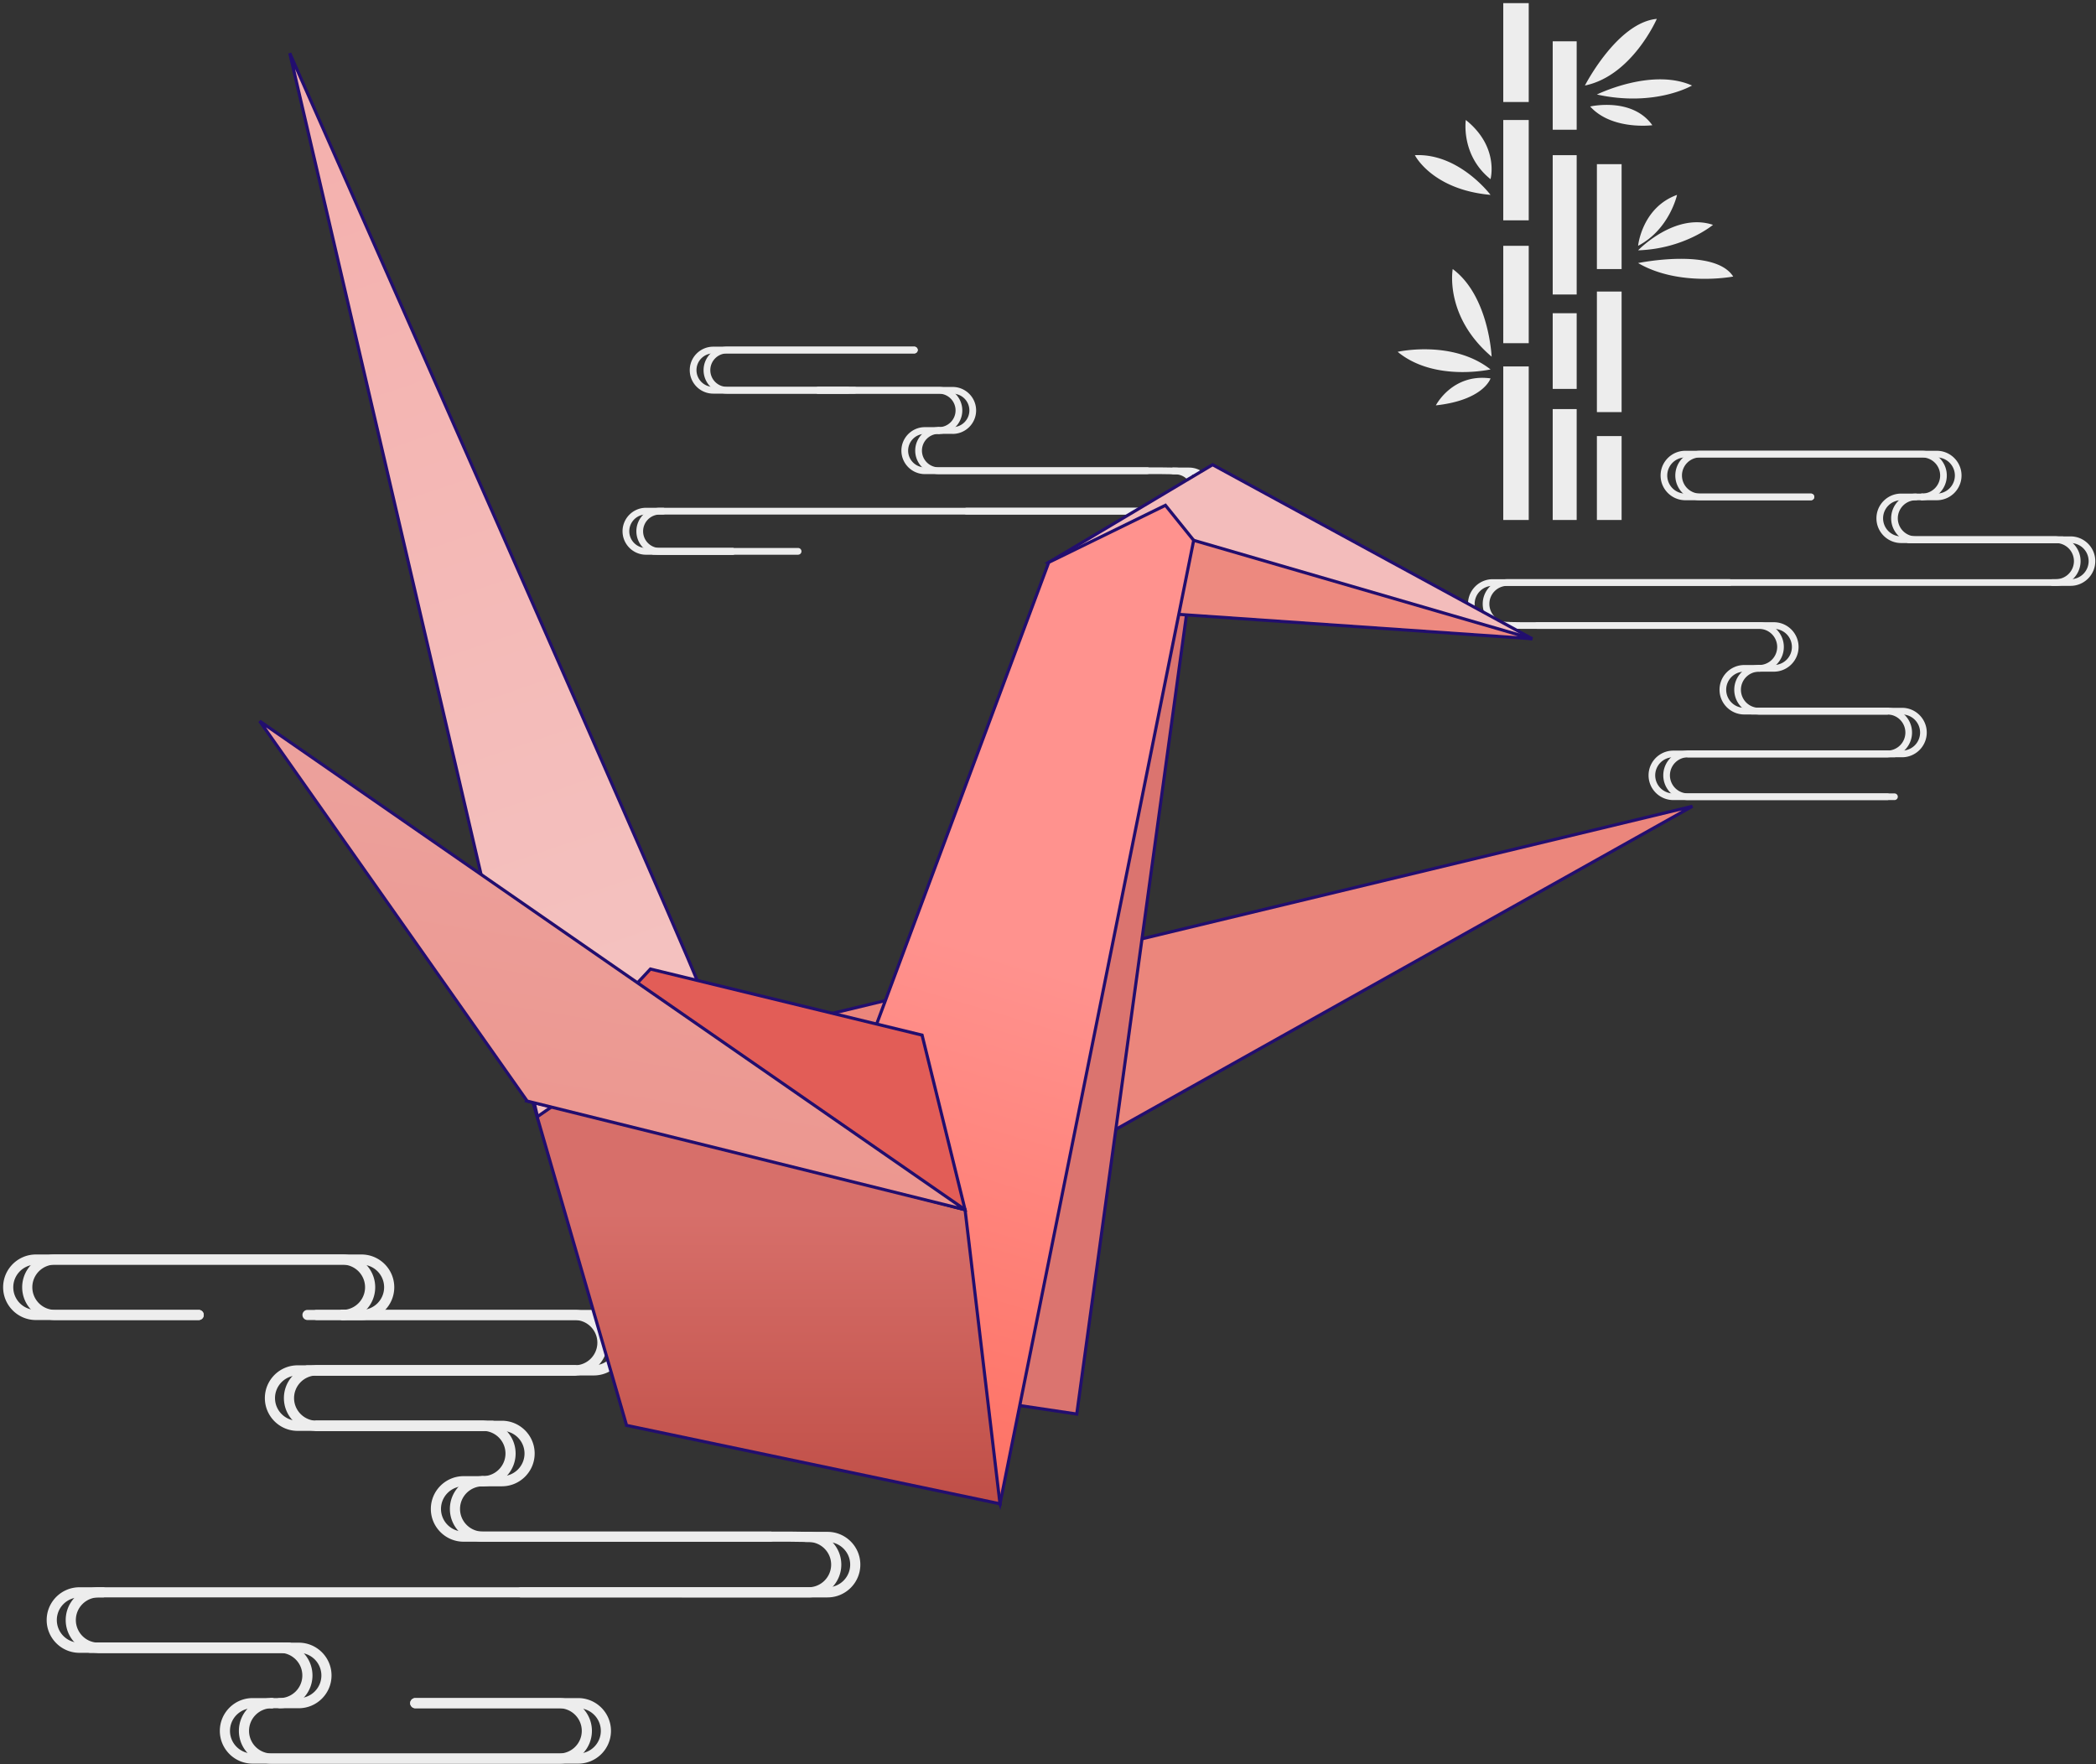 <svg xmlns="http://www.w3.org/2000/svg" width="670" height="564" fill="none"><rect width="100%" height="100%" fill="#333333" stroke="none"/><path fill="#EDEDED" d="M619.11 159.903h-4.705a1.064 1.064 0 0 1 0-2.125h4.705a5.784 5.784 0 0 0 5.779-5.779 5.784 5.784 0 0 0-5.779-5.779h-80.385a5.784 5.784 0 0 0-5.779 5.779 5.784 5.784 0 0 0 5.779 5.779h40.19a1.063 1.063 0 0 1 0 2.125h-40.19c-4.355 0-7.905-3.544-7.905-7.904 0-4.36 3.544-7.905 7.905-7.905h80.385c4.355 0 7.904 3.545 7.904 7.905s-3.544 7.904-7.904 7.904Z"/><path fill="#EDEDED" d="M614.404 159.903a1.063 1.063 0 0 1 0-2.125 5.784 5.784 0 0 0 5.779-5.779 5.784 5.784 0 0 0-5.779-5.779h-70.975a5.784 5.784 0 0 0-5.779 5.779 5.784 5.784 0 0 0 5.779 5.779h35.49a1.064 1.064 0 0 1 0 2.125h-35.49c-4.355 0-7.905-3.544-7.905-7.904 0-4.36 3.544-7.905 7.905-7.905h70.975c4.354 0 7.904 3.545 7.904 7.905s-3.544 7.904-7.904 7.904ZM661.868 187.27h-5.784a1.064 1.064 0 0 1 0-2.125h5.784a5.784 5.784 0 0 0 5.779-5.779 5.783 5.783 0 0 0-5.779-5.779h-51.737a1.064 1.064 0 0 1-1.063-1.063c0-.586.477-1.063 1.063-1.063h51.737c4.355 0 7.904 3.544 7.904 7.905 0 4.36-3.544 7.904-7.904 7.904Z"/><path fill="#EDEDED" d="M657.162 173.587H607.72c-4.355 0-7.905-3.545-7.905-7.905s3.545-7.904 7.905-7.904h6.683a1.063 1.063 0 0 1 0 2.125h-6.683a5.784 5.784 0 0 0-5.779 5.779 5.784 5.784 0 0 0 5.779 5.779h49.442a1.064 1.064 0 0 1 0 2.126Z"/><path fill="#EDEDED" d="M659.267 173.587h-46.84c-4.355 0-7.905-3.545-7.905-7.905s3.545-7.904 7.905-7.904a1.063 1.063 0 0 1 0 2.125 5.784 5.784 0 0 0-5.779 5.779 5.784 5.784 0 0 0 5.779 5.779h46.84a1.064 1.064 0 0 1 0 2.126Z"/><path fill="#EDEDED" d="M482.544 200.953h-5.385c-4.355 0-7.904-3.544-7.904-7.904 0-4.36 3.544-7.904 7.904-7.904h180.009a5.784 5.784 0 0 0 5.779-5.779 5.783 5.783 0 0 0-5.779-5.779h-47.032a1.064 1.064 0 0 1 0-2.126h47.032c4.355 0 7.904 3.544 7.904 7.905 0 4.36-3.544 7.904-7.904 7.904H477.159a5.784 5.784 0 0 0-5.779 5.779 5.784 5.784 0 0 0 5.779 5.779h5.385a1.064 1.064 0 0 1 0 2.125Z"/><path fill="#EDEDED" d="M603.289 228.386h-41.017c-4.355 0-7.905-3.544-7.905-7.905 0-4.36 3.544-7.904 7.905-7.904h4.743a5.784 5.784 0 0 0 5.779-5.779 5.784 5.784 0 0 0-5.779-5.779h-80.38l-4.787-.071c-4.344 0-7.888-3.544-7.888-7.904 0-4.361 3.544-7.905 7.904-7.905h70.975c.586 0 1.063.477 1.063 1.063s-.477 1.063-1.063 1.063h-70.975a5.783 5.783 0 0 0-5.779 5.779 5.784 5.784 0 0 0 5.779 5.779l4.788.071h80.369c4.355 0 7.904 3.544 7.904 7.904 0 4.36-3.544 7.904-7.904 7.904h-4.744a5.784 5.784 0 0 0-5.779 5.779 5.784 5.784 0 0 0 5.779 5.779h41.017c.586 0 1.063.477 1.063 1.063s-.477 1.063-1.063 1.063h-.005Z"/><path fill="#EDEDED" d="M562.31 214.702a1.064 1.064 0 0 1 0-2.125 5.784 5.784 0 0 0 5.779-5.779 5.784 5.784 0 0 0-5.779-5.779h-70.975a1.064 1.064 0 0 1 0-2.125h70.975c4.355 0 7.904 3.544 7.904 7.904 0 4.36-3.544 7.904-7.904 7.904Z"/><path fill="#EDEDED" d="M603.289 228.386h-45.723c-4.354 0-7.904-3.544-7.904-7.905 0-4.36 3.544-7.904 7.904-7.904h4.744a1.064 1.064 0 0 1 0 2.125h-4.744a5.784 5.784 0 0 0-5.779 5.779 5.784 5.784 0 0 0 5.779 5.779h45.723c.586 0 1.063.477 1.063 1.063s-.477 1.063-1.063 1.063Z"/><path fill="#EDEDED" d="M607.994 242.064h-68.411a1.064 1.064 0 0 1 0-2.126h68.411a5.784 5.784 0 0 0 5.779-5.779 5.784 5.784 0 0 0-5.779-5.779h-45.722a1.064 1.064 0 0 1 0-2.125h45.722c4.355 0 7.905 3.544 7.905 7.904 0 4.36-3.544 7.905-7.905 7.905Z"/><path fill="#EDEDED" d="M603.289 242.064h-63.706a1.064 1.064 0 0 1 0-2.126h63.706a5.784 5.784 0 0 0 5.779-5.779 5.784 5.784 0 0 0-5.779-5.779h-43.334a1.064 1.064 0 0 1 0-2.125h43.334c4.355 0 7.904 3.544 7.904 7.904 0 4.36-3.544 7.905-7.904 7.905Z"/><path fill="#EDEDED" d="M603.289 255.747h-68.411c-4.355 0-7.904-3.544-7.904-7.905 0-4.36 3.544-7.904 7.904-7.904h68.411a1.064 1.064 0 0 1 0 2.125h-68.411a5.784 5.784 0 0 0-5.779 5.779 5.784 5.784 0 0 0 5.779 5.779h68.411c.586 0 1.063.477 1.063 1.063s-.477 1.063-1.063 1.063Z"/><path fill="#EDEDED" d="M605.584 255.747h-66.001c-4.36 0-7.904-3.544-7.904-7.905 0-4.36 3.544-7.904 7.904-7.904h66.001a1.064 1.064 0 0 1 0 2.125h-66.001a5.784 5.784 0 0 0-5.779 5.779 5.784 5.784 0 0 0 5.779 5.779h66.001c.586 0 1.063.477 1.063 1.063s-.477 1.063-1.063 1.063ZM255.119 177.322h-48.615c-4.135 0-7.504-3.369-7.504-7.504 0-4.136 3.369-7.505 7.504-7.505h5.44c.591 0 1.073.482 1.073 1.074 0 .591-.482 1.074-1.073 1.074h-5.44a5.355 5.355 0 0 0-5.351 5.351 5.355 5.355 0 0 0 5.351 5.352h48.615c.592 0 1.074.482 1.074 1.074 0 .591-.482 1.073-1.074 1.073v.011Z"/><path fill="#EDEDED" d="M234.173 177.322h-25.225a1.075 1.075 0 0 1-1.074-1.073c0-.592.482-1.074 1.074-1.074h25.225c.591 0 1.073.482 1.073 1.074 0 .591-.482 1.073-1.073 1.073Z"/><path fill="#EDEDED" d="M234.172 177.322h-23.248c-4.135 0-7.504-3.368-7.504-7.504 0-4.136 3.369-7.505 7.504-7.505h169.158a5.355 5.355 0 0 0 5.351-5.351 5.355 5.355 0 0 0-5.351-5.352h-5.062a1.075 1.075 0 0 1-1.073-1.074c0-.591.482-1.073 1.073-1.073h5.062c4.135 0 7.504 3.368 7.504 7.504 0 4.136-3.369 7.505-7.504 7.505H210.924a5.355 5.355 0 0 0-5.351 5.351 5.355 5.355 0 0 0 5.351 5.352h23.248c.591 0 1.073.482 1.073 1.074 0 .591-.482 1.073-1.073 1.073Z"/><path fill="#EDEDED" d="M375.661 164.466h-66.696a1.075 1.075 0 0 1-1.074-1.074c0-.591.482-1.073 1.074-1.073h66.696a5.356 5.356 0 0 0 5.352-5.352 5.356 5.356 0 0 0-5.352-5.352l-4.497-.065h-75.521c-4.136 0-7.505-3.369-7.505-7.505 0-4.136 3.369-7.504 7.505-7.504h4.459c2.952 0 5.351-2.4 5.351-5.352a5.355 5.355 0 0 0-5.351-5.352h-38.547a1.075 1.075 0 0 1-1.074-1.073c0-.592.482-1.074 1.074-1.074h38.547c4.135 0 7.504 3.363 7.504 7.504 0 4.142-3.369 7.505-7.504 7.505h-4.459a5.356 5.356 0 0 0-5.352 5.352 5.355 5.355 0 0 0 5.352 5.351h75.538l4.497.066c4.125 0 7.488 3.369 7.488 7.505 0 4.135-3.369 7.504-7.505 7.504v-.011Z"/><path fill="#EDEDED" d="M366.755 151.544h-66.697c-4.135 0-7.504-3.369-7.504-7.504 0-4.136 3.369-7.505 7.504-7.505.592 0 1.074.482 1.074 1.074 0 .591-.482 1.073-1.074 1.073a5.357 5.357 0 0 0-5.352 5.352c0 2.953 2.4 5.352 5.352 5.352h66.697c.591 0 1.073.482 1.073 1.074 0 .591-.482 1.073-1.073 1.073v.011Z"/><path fill="#EDEDED" d="M304.517 138.688h-4.458a1.075 1.075 0 0 1-1.074-1.074c0-.591.482-1.073 1.074-1.073h4.458c2.953 0 5.352-2.4 5.352-5.352a5.356 5.356 0 0 0-5.352-5.352H261.55a1.075 1.075 0 0 1-1.073-1.073c0-.592.482-1.074 1.073-1.074h42.967c4.136 0 7.505 3.363 7.505 7.504 0 4.142-3.369 7.505-7.505 7.505v-.011Z"/><path fill="#EDEDED" d="M270.955 125.826h-42.967c-4.136 0-7.505-3.368-7.505-7.504 0-4.136 3.369-7.505 7.505-7.505h64.286c.592 0 1.074.482 1.074 1.074 0 .592-.482 1.074-1.074 1.074h-64.286a5.355 5.355 0 0 0-5.352 5.351 5.356 5.356 0 0 0 5.352 5.352h42.967c.592 0 1.074.482 1.074 1.074 0 .591-.482 1.073-1.074 1.073v.011Z"/><path fill="#EDEDED" d="M273.129 125.826h-40.721c-4.136 0-7.505-3.368-7.505-7.504 0-4.136 3.369-7.505 7.505-7.505h59.866c.591 0 1.073.482 1.073 1.074 0 .592-.482 1.074-1.073 1.074h-59.866a5.355 5.355 0 0 0-5.352 5.351 5.356 5.356 0 0 0 5.352 5.352h40.721c.592 0 1.074.482 1.074 1.074 0 .591-.482 1.073-1.074 1.073v.011ZM488.668 1h-8.14v31.606h8.14V1ZM488.668 38.352h-8.14v32.083h8.14V38.352ZM488.668 78.575h-8.14V109.7h8.14V78.575ZM488.668 117.127h-8.14v49.086h8.14v-49.086ZM503.995 13.21h-7.663v28.254h7.663V13.21ZM503.995 49.604h-7.663v44.534h7.663V49.604ZM503.995 100.125h-7.663v24.184h7.663v-24.184ZM503.995 130.772h-7.663v35.436h7.663v-35.436ZM518.357 52.48h-7.899v33.523h7.899V52.48ZM518.357 93.185h-7.899v38.546h7.899V93.185ZM518.357 139.394h-7.899v26.819h7.899v-26.819ZM452.274 49.604s5.506 11.015 24.185 12.691c0 0-10.058-13.409-24.185-12.691ZM468.554 38.352s-1.676 11.252 7.899 18.915c0 0 2.876-10.298-7.899-18.915ZM464.369 85.998s-2.777 15.085 12.44 28.013c0 0-.827-19.397-12.44-28.013ZM446.77 112.461s17.479-3.95 29.689 5.625c0 0-17.956 4.07-29.689-5.625ZM458.979 129.578s5.269-10.298 17.479-8.622c0 0-2.153 6.946-17.479 8.622ZM506.63 27.337s10.298-20.114 22.984-21.309c0 0-7.898 18.197-22.984 21.309ZM510.458 30.213s17.479-8.622 30.407-2.876c0 0-11.733 6.946-30.407 2.876ZM508.307 34.042s13.409-3.112 19.873 5.987c0 0-12.928 1.676-19.873-5.987ZM523.627 78.575s1.2-12.21 12.451-16.28c0 0-2.394 11.016-12.451 16.28Z"/><path fill="#EDEDED" d="M523.627 80.016s11.733-12.21 23.943-8.14c0 0-9.098 7.664-23.943 8.14ZM523.627 84.086s24.425-5.028 30.407 4.311c0 0-17.239 3.353-30.407-4.31ZM184.822 563.76H80.752c-5.78 0-10.48-4.7-10.48-10.479 0-5.779 4.7-10.479 10.48-10.479h6.09a1.62 1.62 0 1 1 0 3.243h-6.09c-3.988 0-7.237 3.242-7.237 7.236 0 3.993 3.249 7.236 7.236 7.236h104.071c3.988 0 7.237-3.249 7.237-7.236a7.244 7.244 0 0 0-7.237-7.236H132.79a1.622 1.622 0 1 1 0-3.243h52.032c5.779 0 10.479 4.7 10.479 10.479 0 5.779-4.7 10.479-10.479 10.479Z"/><path fill="#EDEDED" d="M178.731 563.76H86.842c-5.779 0-10.479-4.7-10.479-10.479 0-5.779 4.7-10.479 10.48-10.479a1.62 1.62 0 1 1 0 3.243c-3.989 0-7.237 3.242-7.237 7.236a7.24 7.24 0 0 0 7.236 7.236h91.889c3.988 0 7.236-3.249 7.236-7.236 0-3.988-3.248-7.236-7.236-7.236h-45.947a1.622 1.622 0 1 1 0-3.243h45.947c5.779 0 10.479 4.7 10.479 10.479 0 5.779-4.7 10.479-10.479 10.479ZM115.55 421.958h-6.091a1.622 1.622 0 1 1 0-3.243h6.091c3.988 0 7.236-3.243 7.236-7.236s-3.248-7.236-7.236-7.236H11.479c-3.988 0-7.236 3.243-7.236 7.236s3.248 7.236 7.236 7.236h52.033a1.62 1.62 0 1 1 0 3.243H11.479c-5.78 0-10.479-4.7-10.479-10.479C1 405.7 5.7 401 11.479 401H115.55c5.779 0 10.479 4.7 10.479 10.479 0 5.779-4.7 10.479-10.479 10.479Z"/><path fill="#EDEDED" d="M109.458 421.958a1.622 1.622 0 0 1 0-3.243c3.988 0 7.236-3.243 7.236-7.236s-3.248-7.236-7.236-7.236H17.57c-3.988 0-7.236 3.243-7.236 7.236a7.24 7.24 0 0 0 7.236 7.236H63.51a1.62 1.62 0 1 1 0 3.243H17.57c-5.78 0-10.48-4.7-10.48-10.479C7.09 405.7 11.79 401 17.57 401h91.888c5.779 0 10.479 4.7 10.479 10.479 0 5.779-4.7 10.479-10.479 10.479ZM92.38 528.335H25.4c-5.78 0-10.48-4.7-10.48-10.479 0-5.779 4.7-10.479 10.48-10.479h7.493a1.622 1.622 0 0 1 0 3.243H25.4c-3.988 0-7.236 3.243-7.236 7.236 0 3.994 3.248 7.236 7.236 7.236H92.38a1.622 1.622 0 0 1 0 3.243Z"/><path fill="#EDEDED" d="M95.497 546.044h-8.655a1.62 1.62 0 1 1 0-3.242h8.655c3.987 0 7.236-3.243 7.236-7.236a7.24 7.24 0 0 0-7.236-7.236H31.49a1.622 1.622 0 0 1 0-3.243h64.007c5.779 0 10.479 4.7 10.479 10.479 0 5.779-4.7 10.478-10.48 10.478Z"/><path fill="#EDEDED" d="M89.405 546.044a1.62 1.62 0 1 1 0-3.242c3.988 0 7.236-3.243 7.236-7.236 0-3.994-3.248-7.236-7.236-7.236H28.76a1.622 1.622 0 0 1 0-3.243h60.644c5.779 0 10.479 4.7 10.479 10.479 0 5.779-4.7 10.478-10.48 10.478Z"/><path fill="#EDEDED" d="M92.379 528.335H31.483c-5.78 0-10.48-4.7-10.48-10.479 0-5.779 4.7-10.479 10.48-10.479h233.049c3.988 0 7.236-3.248 7.236-7.236 0-3.988-3.248-7.236-7.236-7.236h-6.973a1.62 1.62 0 1 1 0-3.243h6.973c5.779 0 10.479 4.7 10.479 10.479 0 5.779-4.7 10.479-10.479 10.479H31.482c-3.987 0-7.235 3.243-7.235 7.236a7.24 7.24 0 0 0 7.236 7.236h60.89a1.622 1.622 0 0 1 0 3.243h.006Z"/><path fill="#EDEDED" d="M258.446 510.62h-91.889a1.621 1.621 0 0 1 0-3.243h91.889c3.988 0 7.236-3.248 7.236-7.236 0-3.988-3.248-7.236-7.236-7.236l-6.201-.088H148.202c-5.779 0-10.479-4.699-10.479-10.478s4.7-10.479 10.479-10.479h6.14c3.988 0 7.236-3.249 7.236-7.236 0-3.988-3.248-7.236-7.236-7.236h-53.106a1.621 1.621 0 1 1 0-3.243h53.106c5.779 0 10.479 4.7 10.479 10.479 0 5.779-4.7 10.479-10.479 10.479h-6.14c-3.988 0-7.236 3.242-7.236 7.236a7.24 7.24 0 0 0 7.236 7.236h104.071l6.201.087c5.757 0 10.456 4.7 10.456 10.479 0 5.779-4.699 10.479-10.478 10.479h-.006Z"/><path fill="#EDEDED" d="M246.177 492.818h-91.889c-5.779 0-10.478-4.7-10.478-10.479 0-5.779 4.699-10.479 10.478-10.479a1.62 1.62 0 1 1 0 3.243c-3.987 0-7.236 3.242-7.236 7.236 0 3.993 3.249 7.236 7.236 7.236h91.889a1.622 1.622 0 1 1 0 3.243Z"/><path fill="#EDEDED" d="M160.428 475.103h-6.141a1.622 1.622 0 0 1 0-3.243h6.141c3.988 0 7.236-3.249 7.236-7.236 0-3.988-3.243-7.236-7.236-7.236h-59.192a1.621 1.621 0 1 1 0-3.243h59.192c5.779 0 10.479 4.7 10.479 10.479 0 5.779-4.7 10.479-10.479 10.479Z"/><path fill="#EDEDED" d="M154.337 457.388H95.145c-5.78 0-10.479-4.7-10.479-10.479 0-5.779 4.7-10.479 10.479-10.479h88.569a1.62 1.62 0 1 1 0 3.243h-88.57c-3.987 0-7.235 3.248-7.235 7.236 0 3.988 3.248 7.236 7.236 7.236h59.192a1.62 1.62 0 1 1 0 3.243Z"/><path fill="#EDEDED" d="M157.334 457.388h-56.103c-5.78 0-10.479-4.7-10.479-10.479 0-5.779 4.7-10.479 10.479-10.479h82.483a1.62 1.62 0 1 1 0 3.243h-82.478c-3.987 0-7.236 3.248-7.236 7.236 0 3.988 3.249 7.236 7.236 7.236h56.103a1.62 1.62 0 1 1 0 3.243h-.005Z"/><path fill="#EDEDED" d="M189.805 439.673h-88.574a1.621 1.621 0 1 1 0-3.243H189.8c3.988 0 7.236-3.243 7.236-7.236 0-3.994-3.248-7.236-7.236-7.236h-88.569a1.621 1.621 0 1 1 0-3.243H189.8c5.779 0 10.479 4.7 10.479 10.479 0 5.779-4.7 10.479-10.479 10.479h.005Z"/><path fill="#EDEDED" d="M183.714 439.673H98.262a1.622 1.622 0 0 1 0-3.243h85.452c3.988 0 7.236-3.243 7.236-7.236 0-3.994-3.248-7.236-7.236-7.236H98.262a1.622 1.622 0 0 1 0-3.243h85.452c5.779 0 10.479 4.7 10.479 10.479 0 5.779-4.7 10.479-10.479 10.479Z"/><path fill="url(#a)" stroke="#220E6E" d="m343.699 368.28 197.3-110.547-320.102 77.062 122.802 33.485Z"/><path fill="url(#b)" stroke="#220E6E" d="m381.567 179.769-37.374 272.238-69.398-10.324 86.627-261.914h20.145Z"/><path fill="url(#c)" stroke="#220E6E" d="m489.801 204.182-102.19-55.632-52.38 31.219 154.57 24.413Z"/><path fill="url(#d)" stroke="#220E6E" d="m369.481 195.882 12.087-23.162 108.235 31.462-120.322-8.3Z"/><path fill="url(#e)" stroke="#220E6E" d="m319.656 480.7 61.911-307.98-9.026-11.195-37.308 18.244-60.438 162.139L319.656 480.7Z"/><path fill="url(#f)" stroke="#220E6E" d="m200.287 455.63 119.369 25.07-11.165-94.012-139.979-40.707 31.775 109.649Z"/><path fill="url(#g)" stroke="#220E6E" d="M225.408 319.784C225.408 316.753 92.623 17 92.623 17l79.179 339.939 53.606-37.155Z"/><path fill="url(#h)" stroke="#220E6E" d="m294.752 330.881-86.837-21.123-39.401 42.208 41.636 9.349 98.342 25.373-13.74-55.807Z"/><path fill="url(#i)" stroke="#220E6E" d="m83 230.503 85.513 121.462 139.978 34.723L83 230.503Z"/><defs><linearGradient id="a" x1="518.992" x2="447.994" y1="34.514" y2="169.192" gradientUnits="userSpaceOnUse"><stop stop-color="#E9A194"/><stop offset="1" stop-color="#EB867C"/></linearGradient><linearGradient id="b" x1="559.703" x2="443.383" y1="224.438" y2="275.875" gradientUnits="userSpaceOnUse"><stop stop-color="#CC564E"/><stop offset="1" stop-color="#DB746F"/></linearGradient><linearGradient id="c" x1="469.811" x2="445.332" y1="-131.671" y2="6.67" gradientUnits="userSpaceOnUse"><stop stop-color="#FF928E"/><stop offset="1" stop-color="#F3BCBB"/></linearGradient><linearGradient id="d" x1="469.43" x2="448.621" y1="-3.539" y2="102.97" gradientUnits="userSpaceOnUse"><stop stop-color="#F3ABA8"/><stop offset="1" stop-color="#ED897F"/></linearGradient><linearGradient id="e" x1="328.018" x2="277.833" y1="307.685" y2="476.634" gradientUnits="userSpaceOnUse"><stop stop-color="#FF928E"/><stop offset="1" stop-color="#FE7062"/></linearGradient><linearGradient id="f" x1="244.084" x2="244.084" y1="488.205" y2="387.818" gradientUnits="userSpaceOnUse"><stop stop-color="#BE4C44"/><stop offset="1" stop-color="#D76F6A"/></linearGradient><linearGradient id="g" x1="84.418" x2="189.684" y1="2.475" y2="312.219" gradientUnits="userSpaceOnUse"><stop stop-color="#F4AEAB"/><stop offset="1" stop-color="#F4C1BF"/></linearGradient><linearGradient id="h" x1="316.325" x2="294.292" y1="200.744" y2="248.493" gradientUnits="userSpaceOnUse"><stop stop-color="#AD5B56"/><stop offset="1" stop-color="#E25D57"/></linearGradient><linearGradient id="i" x1="229.316" x2="172.399" y1="102.886" y2="451.81" gradientUnits="userSpaceOnUse"><stop stop-color="#EBAFAD"/><stop offset="1" stop-color="#ED8F86"/></linearGradient></defs></svg>